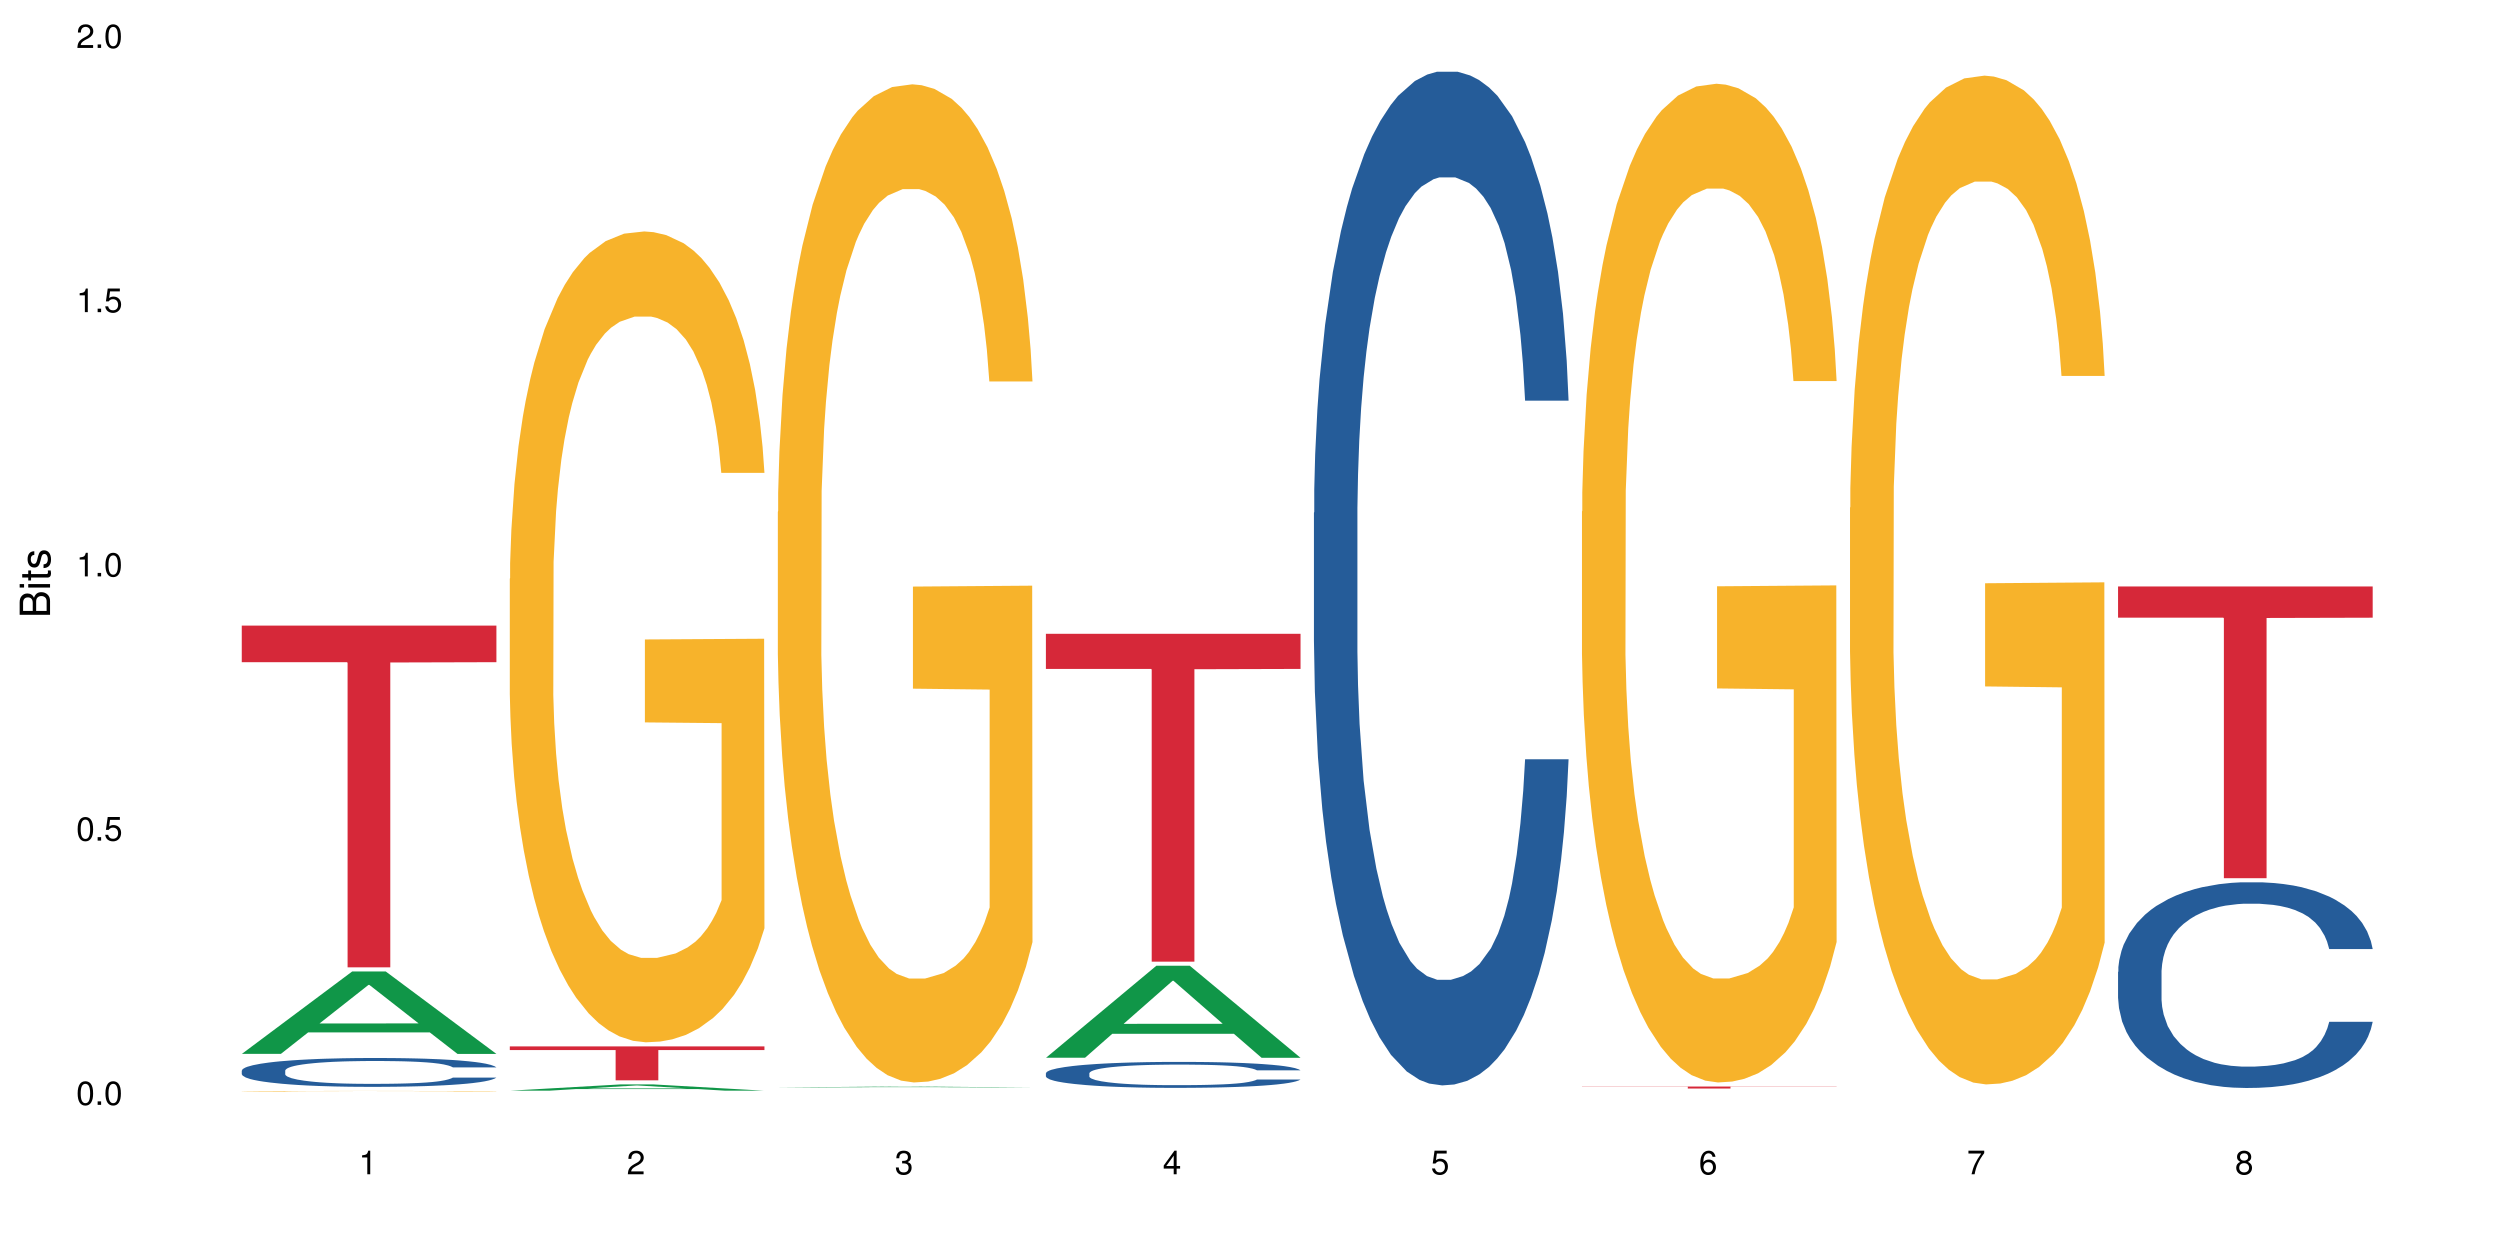 <?xml version="1.0" encoding="UTF-8"?>
<svg xmlns="http://www.w3.org/2000/svg" xmlns:xlink="http://www.w3.org/1999/xlink" width="720pt" height="360pt" viewBox="0 0 720 360" version="1.1">
<defs>
<g>
<symbol overflow="visible" id="glyph0-0">
<path style="stroke:none;" d=""/>
</symbol>
<symbol overflow="visible" id="glyph0-1">
<path style="stroke:none;" d="M 2.641 -6.797 C 2 -6.797 1.422 -6.531 1.078 -6.047 C 0.641 -5.453 0.406 -4.547 0.406 -3.297 C 0.406 -1 1.188 0.219 2.641 0.219 C 4.078 0.219 4.859 -1 4.859 -3.234 C 4.859 -4.562 4.656 -5.438 4.203 -6.047 C 3.844 -6.531 3.281 -6.797 2.641 -6.797 Z M 2.641 -6.047 C 3.547 -6.047 4 -5.125 4 -3.312 C 4 -1.375 3.562 -0.484 2.625 -0.484 C 1.734 -0.484 1.281 -1.422 1.281 -3.281 C 1.281 -5.141 1.734 -6.047 2.641 -6.047 Z M 2.641 -6.047 "/>
</symbol>
<symbol overflow="visible" id="glyph0-2">
<path style="stroke:none;" d="M 1.828 -1 L 0.828 -1 L 0.828 0 L 1.828 0 Z M 1.828 -1 "/>
</symbol>
<symbol overflow="visible" id="glyph0-3">
<path style="stroke:none;" d="M 4.562 -6.797 L 1.062 -6.797 L 0.547 -3.094 L 1.328 -3.094 C 1.719 -3.562 2.047 -3.734 2.578 -3.734 C 3.484 -3.734 4.062 -3.109 4.062 -2.094 C 4.062 -1.125 3.484 -0.531 2.578 -0.531 C 1.828 -0.531 1.375 -0.906 1.188 -1.672 L 0.328 -1.672 C 0.453 -1.109 0.547 -0.844 0.75 -0.594 C 1.125 -0.078 1.828 0.219 2.594 0.219 C 3.969 0.219 4.922 -0.781 4.922 -2.219 C 4.922 -3.562 4.031 -4.484 2.719 -4.484 C 2.25 -4.484 1.859 -4.359 1.469 -4.062 L 1.734 -5.969 L 4.562 -5.969 Z M 4.562 -6.797 "/>
</symbol>
<symbol overflow="visible" id="glyph0-4">
<path style="stroke:none;" d="M 2.484 -4.844 L 2.484 0 L 3.328 0 L 3.328 -6.797 L 2.766 -6.797 C 2.469 -5.75 2.281 -5.609 0.984 -5.453 L 0.984 -4.844 Z M 2.484 -4.844 "/>
</symbol>
<symbol overflow="visible" id="glyph0-5">
<path style="stroke:none;" d="M 4.859 -0.828 L 1.281 -0.828 C 1.359 -1.391 1.672 -1.75 2.5 -2.234 L 3.469 -2.75 C 4.406 -3.266 4.906 -3.969 4.906 -4.812 C 4.906 -5.375 4.672 -5.906 4.266 -6.266 C 3.859 -6.625 3.375 -6.797 2.719 -6.797 C 1.859 -6.797 1.219 -6.5 0.844 -5.922 C 0.609 -5.562 0.5 -5.125 0.484 -4.438 L 1.328 -4.438 C 1.359 -4.906 1.406 -5.188 1.531 -5.406 C 1.75 -5.812 2.188 -6.062 2.703 -6.062 C 3.469 -6.062 4.031 -5.516 4.031 -4.781 C 4.031 -4.25 3.719 -3.797 3.125 -3.438 L 2.234 -2.938 C 0.812 -2.141 0.406 -1.5 0.328 0 L 4.859 0 Z M 4.859 -0.828 "/>
</symbol>
<symbol overflow="visible" id="glyph0-6">
<path style="stroke:none;" d="M 2.125 -3.125 L 2.578 -3.125 C 3.516 -3.125 3.984 -2.703 3.984 -1.891 C 3.984 -1.031 3.469 -0.531 2.578 -0.531 C 1.656 -0.531 1.203 -0.984 1.156 -1.969 L 0.312 -1.969 C 0.344 -1.422 0.438 -1.078 0.609 -0.766 C 0.953 -0.109 1.625 0.219 2.547 0.219 C 3.953 0.219 4.859 -0.609 4.859 -1.906 C 4.859 -2.766 4.516 -3.25 3.703 -3.516 C 4.344 -3.766 4.656 -4.25 4.656 -4.938 C 4.656 -6.109 3.875 -6.797 2.578 -6.797 C 1.203 -6.797 0.484 -6.047 0.453 -4.609 L 1.297 -4.609 C 1.312 -5.016 1.344 -5.25 1.453 -5.453 C 1.641 -5.828 2.062 -6.062 2.594 -6.062 C 3.344 -6.062 3.797 -5.625 3.797 -4.906 C 3.797 -4.422 3.609 -4.141 3.25 -3.984 C 3.016 -3.891 2.719 -3.844 2.125 -3.844 Z M 2.125 -3.125 "/>
</symbol>
<symbol overflow="visible" id="glyph0-7">
<path style="stroke:none;" d="M 3.141 -1.625 L 3.141 0 L 3.984 0 L 3.984 -1.625 L 4.984 -1.625 L 4.984 -2.391 L 3.984 -2.391 L 3.984 -6.797 L 3.359 -6.797 L 0.266 -2.516 L 0.266 -1.625 Z M 3.141 -2.391 L 1 -2.391 L 3.141 -5.359 Z M 3.141 -2.391 "/>
</symbol>
<symbol overflow="visible" id="glyph0-8">
<path style="stroke:none;" d="M 4.781 -5.031 C 4.609 -6.141 3.891 -6.797 2.844 -6.797 C 2.094 -6.797 1.422 -6.438 1.031 -5.828 C 0.609 -5.172 0.406 -4.344 0.406 -3.094 C 0.406 -1.953 0.578 -1.234 0.984 -0.625 C 1.359 -0.078 1.953 0.219 2.703 0.219 C 3.984 0.219 4.922 -0.734 4.922 -2.078 C 4.922 -3.344 4.062 -4.234 2.844 -4.234 C 2.172 -4.234 1.641 -3.969 1.281 -3.469 C 1.281 -5.125 1.828 -6.047 2.797 -6.047 C 3.391 -6.047 3.797 -5.672 3.938 -5.031 Z M 2.734 -3.484 C 3.547 -3.484 4.062 -2.922 4.062 -2 C 4.062 -1.156 3.484 -0.531 2.703 -0.531 C 1.922 -0.531 1.328 -1.188 1.328 -2.047 C 1.328 -2.891 1.906 -3.484 2.734 -3.484 Z M 2.734 -3.484 "/>
</symbol>
<symbol overflow="visible" id="glyph0-9">
<path style="stroke:none;" d="M 4.984 -6.797 L 0.438 -6.797 L 0.438 -5.969 L 4.109 -5.969 C 2.5 -3.656 1.828 -2.234 1.328 0 L 2.219 0 C 2.594 -2.172 3.453 -4.047 4.984 -6.094 Z M 4.984 -6.797 "/>
</symbol>
<symbol overflow="visible" id="glyph0-10">
<path style="stroke:none;" d="M 3.75 -3.578 C 4.453 -4 4.688 -4.344 4.688 -4.984 C 4.688 -6.047 3.844 -6.797 2.641 -6.797 C 1.438 -6.797 0.594 -6.047 0.594 -4.984 C 0.594 -4.359 0.828 -4.016 1.516 -3.578 C 0.734 -3.203 0.359 -2.641 0.359 -1.891 C 0.359 -0.641 1.297 0.219 2.641 0.219 C 3.984 0.219 4.922 -0.641 4.922 -1.875 C 4.922 -2.641 4.531 -3.203 3.75 -3.578 Z M 2.641 -6.047 C 3.359 -6.047 3.812 -5.625 3.812 -4.969 C 3.812 -4.344 3.344 -3.922 2.641 -3.922 C 1.922 -3.922 1.453 -4.344 1.453 -4.984 C 1.453 -5.625 1.922 -6.047 2.641 -6.047 Z M 2.641 -3.203 C 3.484 -3.203 4.062 -2.672 4.062 -1.875 C 4.062 -1.062 3.484 -0.531 2.625 -0.531 C 1.797 -0.531 1.219 -1.078 1.219 -1.875 C 1.219 -2.672 1.797 -3.203 2.641 -3.203 Z M 2.641 -3.203 "/>
</symbol>
<symbol overflow="visible" id="glyph1-0">
<path style="stroke:none;" d=""/>
</symbol>
<symbol overflow="visible" id="glyph1-1">
<path style="stroke:none;" d="M 0 -0.953 L 0 -4.891 C 0 -5.719 -0.234 -6.344 -0.734 -6.797 C -1.188 -7.234 -1.812 -7.469 -2.5 -7.469 C -3.547 -7.469 -4.188 -7 -4.625 -5.875 C -4.984 -6.672 -5.641 -7.094 -6.531 -7.094 C -7.156 -7.094 -7.734 -6.859 -8.141 -6.391 C -8.562 -5.938 -8.75 -5.344 -8.75 -4.5 L -8.75 -0.953 Z M -4.984 -2.062 L -7.766 -2.062 L -7.766 -4.219 C -7.766 -4.844 -7.688 -5.203 -7.453 -5.5 C -7.219 -5.812 -6.859 -5.969 -6.375 -5.969 C -5.906 -5.969 -5.531 -5.812 -5.297 -5.5 C -5.062 -5.203 -4.984 -4.844 -4.984 -4.219 Z M -0.984 -2.062 L -4 -2.062 L -4 -4.781 C -4 -5.328 -3.859 -5.688 -3.578 -5.953 C -3.297 -6.219 -2.922 -6.359 -2.484 -6.359 C -2.062 -6.359 -1.688 -6.219 -1.406 -5.953 C -1.109 -5.688 -0.984 -5.328 -0.984 -4.781 Z M -0.984 -2.062 "/>
</symbol>
<symbol overflow="visible" id="glyph1-2">
<path style="stroke:none;" d="M -6.281 -1.797 L -6.281 -0.797 L 0 -0.797 L 0 -1.797 Z M -8.75 -1.797 L -8.75 -0.797 L -7.484 -0.797 L -7.484 -1.797 Z M -8.75 -1.797 "/>
</symbol>
<symbol overflow="visible" id="glyph1-3">
<path style="stroke:none;" d="M -6.281 -3.047 L -6.281 -2.016 L -8.016 -2.016 L -8.016 -1.016 L -6.281 -1.016 L -6.281 -0.172 L -5.469 -0.172 L -5.469 -1.016 L -0.719 -1.016 C -0.078 -1.016 0.281 -1.453 0.281 -2.234 C 0.281 -2.469 0.25 -2.719 0.188 -3.047 L -0.641 -3.047 C -0.609 -2.922 -0.594 -2.766 -0.594 -2.562 C -0.594 -2.141 -0.719 -2.016 -1.156 -2.016 L -5.469 -2.016 L -5.469 -3.047 Z M -6.281 -3.047 "/>
</symbol>
<symbol overflow="visible" id="glyph1-4">
<path style="stroke:none;" d="M -4.531 -5.25 C -5.766 -5.25 -6.469 -4.422 -6.469 -2.969 C -6.469 -1.516 -5.719 -0.562 -4.547 -0.562 C -3.562 -0.562 -3.094 -1.062 -2.734 -2.562 L -2.516 -3.484 C -2.344 -4.188 -2.094 -4.469 -1.625 -4.469 C -1.047 -4.469 -0.641 -3.875 -0.641 -3 C -0.641 -2.453 -0.797 -2 -1.062 -1.75 C -1.25 -1.594 -1.422 -1.531 -1.875 -1.469 L -1.875 -0.406 C -0.422 -0.453 0.281 -1.266 0.281 -2.922 C 0.281 -4.5 -0.5 -5.516 -1.719 -5.516 C -2.656 -5.516 -3.172 -4.984 -3.469 -3.734 L -3.703 -2.766 C -3.891 -1.953 -4.156 -1.609 -4.594 -1.609 C -5.172 -1.609 -5.547 -2.125 -5.547 -2.938 C -5.547 -3.75 -5.203 -4.172 -4.531 -4.203 Z M -4.531 -5.25 "/>
</symbol>
</g>
</defs>
<g id="surface107196">
<rect x="0" y="0" width="720" height="360" style="fill:rgb(100%,100%,100%);fill-opacity:1;stroke:none;"/>
<path style=" stroke:none;fill-rule:nonzero;fill:rgb(6.275%,58.824%,28.235%);fill-opacity:1;" d="M 69.629 303.508 L 69.707 303.484 L 101.441 279.773 L 111.078 279.773 L 142.965 303.531 L 131.762 303.531 L 123.77 297.328 L 88.746 297.328 L 80.91 303.508 L 69.629 303.508 L 92.117 294.762 L 120.559 294.742 L 106.375 283.656 L 106.219 283.633 L 106.062 283.699 L 92.039 294.742 L 92.117 294.762 Z M 69.629 303.508 "/>
<path style=" stroke:none;fill-rule:nonzero;fill:rgb(14.51%,36.078%,60%);fill-opacity:1;" d="M 69.629 308.324 L 69.719 308.316 L 69.719 308.133 L 69.988 307.844 L 70.613 307.48 L 71.238 307.23 L 72.848 306.781 L 75.086 306.348 L 77.41 306.016 L 79.109 305.816 L 80.629 305.664 L 84.117 305.387 L 86.355 305.242 L 88.77 305.113 L 91.719 304.98 L 93.867 304.906 L 98.695 304.785 L 102.273 304.73 L 105.047 304.711 L 111.039 304.711 L 114.613 304.738 L 117.207 304.777 L 120.07 304.84 L 122.484 304.906 L 126.688 305.074 L 130.445 305.285 L 132.145 305.406 L 134.828 305.645 L 136.883 305.871 L 138.316 306.066 L 139.926 306.348 L 141.355 306.691 L 142.43 307.078 L 142.965 307.406 L 130.445 307.406 L 129.82 307.102 L 129.102 306.867 L 127.762 306.555 L 126.422 306.332 L 124.543 306.113 L 122.844 305.969 L 120.516 305.824 L 118.461 305.734 L 116.312 305.664 L 114.258 305.621 L 110.32 305.574 L 105.762 305.574 L 104.062 305.59 L 100.574 305.652 L 98.695 305.703 L 96.012 305.809 L 94.133 305.91 L 91.898 306.059 L 90.379 306.191 L 88.5 306.387 L 87.16 306.562 L 85.637 306.812 L 84.742 307.004 L 83.938 307.215 L 83.223 307.465 L 82.688 307.73 L 82.328 308.012 L 82.148 308.285 L 82.148 309.461 L 82.328 309.734 L 82.777 310.055 L 83.938 310.516 L 85.637 310.918 L 87.605 311.238 L 89.484 311.465 L 90.559 311.574 L 91.988 311.695 L 94.223 311.848 L 97.445 312 L 99.32 312.059 L 102.184 312.121 L 105.137 312.148 L 109.07 312.148 L 112.559 312.121 L 114.883 312.082 L 117.297 312.02 L 120.605 311.891 L 122.664 311.77 L 124.453 311.625 L 125.793 311.48 L 126.688 311.359 L 128.031 311.125 L 129.102 310.867 L 129.906 310.602 L 130.445 310.344 L 142.965 310.344 L 142.43 310.648 L 141.625 310.941 L 140.82 311.164 L 139.566 311.43 L 138.137 311.664 L 136.078 311.93 L 134.379 312.105 L 132.145 312.293 L 130.086 312.438 L 127.852 312.566 L 124.543 312.719 L 122.395 312.797 L 120.07 312.863 L 117.297 312.926 L 113.809 312.977 L 110.055 313.008 L 106.566 313.016 L 102.809 313 L 100.035 312.969 L 96.371 312.902 L 91.809 312.766 L 88.5 312.621 L 85.906 312.477 L 83.672 312.324 L 81.168 312.121 L 77.945 311.785 L 75.98 311.527 L 74.637 311.316 L 73.117 311.02 L 72.043 310.754 L 70.793 310.328 L 69.898 309.789 L 69.629 309.371 Z M 69.629 308.324 "/>
<path style=" stroke:none;fill-rule:nonzero;fill:rgb(96.863%,70.196%,16.863%);fill-opacity:1;" d="M 69.629 314.27 L 69.719 314.27 L 69.719 314.266 L 70.078 314.258 L 70.973 314.25 L 72.133 314.242 L 73.387 314.234 L 74.191 314.23 L 75.531 314.227 L 76.695 314.223 L 79.645 314.215 L 83.402 314.211 L 85.461 314.207 L 87.785 314.203 L 91.094 314.199 L 92.613 314.199 L 97.266 314.195 L 114.703 314.195 L 119.711 314.199 L 124.809 314.199 L 127.137 314.203 L 129.996 314.207 L 132.68 314.211 L 134.828 314.215 L 136.973 314.219 L 138.762 314.223 L 140.281 314.23 L 141.625 314.234 L 142.43 314.242 L 142.965 314.246 L 130.535 314.246 L 129.82 314.242 L 129.016 314.238 L 127.672 314.23 L 126.332 314.227 L 124.988 314.227 L 122.484 314.223 L 120.34 314.219 L 117.656 314.215 L 98.785 314.215 L 96.996 314.219 L 94.492 314.219 L 92.973 314.223 L 92.078 314.223 L 89.395 314.227 L 87.605 314.23 L 86.621 314.234 L 85.371 314.238 L 84.477 314.246 L 83.492 314.25 L 82.953 314.254 L 82.238 314.266 L 82.148 314.297 L 82.418 314.301 L 82.953 314.309 L 83.672 314.312 L 84.742 314.32 L 85.816 314.324 L 87.695 314.332 L 89.305 314.336 L 90.559 314.336 L 92.973 314.344 L 93.957 314.344 L 96.281 314.348 L 98.695 314.348 L 101.648 314.352 L 120.785 314.352 L 123.109 314.348 L 126.508 314.348 L 127.852 314.344 L 129.102 314.344 L 130.625 314.34 L 130.625 314.301 L 108.535 314.301 L 108.535 314.285 L 142.875 314.285 L 142.965 314.348 L 141.086 314.352 L 138.762 314.355 L 136.527 314.359 L 134.199 314.359 L 130.891 314.363 L 128.207 314.367 L 120.34 314.367 L 116.402 314.371 L 101.199 314.371 L 98.07 314.367 L 95.207 314.367 L 92.344 314.363 L 88.77 314.359 L 86.441 314.359 L 81.613 314.352 L 79.469 314.348 L 78.035 314.344 L 76.605 314.34 L 75.086 314.336 L 73.652 314.328 L 72.582 314.324 L 71.598 314.32 L 70.883 314.312 L 70.164 314.305 L 69.809 314.301 L 69.629 314.297 Z M 69.629 314.27 "/>
<path style=" stroke:none;fill-rule:nonzero;fill:rgb(83.922%,15.686%,22.353%);fill-opacity:1;" d="M 69.629 180.172 L 142.965 180.172 L 142.965 190.707 L 112.402 190.797 L 112.402 278.594 L 100.105 278.594 L 100.105 190.891 L 99.926 190.707 L 69.629 190.707 Z M 69.629 180.172 "/>
<path style=" stroke:none;fill-rule:nonzero;fill:rgb(6.275%,58.824%,28.235%);fill-opacity:1;" d="M 146.824 314.121 L 146.902 314.117 L 178.637 312.316 L 188.273 312.316 L 220.16 314.121 L 208.957 314.121 L 200.965 313.648 L 165.941 313.648 L 158.109 314.121 L 146.824 314.121 L 169.312 313.453 L 197.754 313.453 L 183.57 312.609 L 183.414 312.609 L 183.258 312.613 L 169.234 313.453 L 169.312 313.453 Z M 146.824 314.121 "/>
<path style=" stroke:none;fill-rule:nonzero;fill:rgb(96.863%,70.196%,16.863%);fill-opacity:1;" d="M 146.824 166.676 L 146.914 166.465 L 146.914 162.199 L 147.273 152.602 L 148.168 139.379 L 149.328 128.504 L 150.582 119.973 L 151.387 115.492 L 152.727 109.094 L 153.891 104.402 L 156.844 94.805 L 160.598 85.848 L 162.656 82.008 L 164.98 78.383 L 168.289 74.332 L 169.809 72.84 L 174.461 69.426 L 179.738 67.293 L 185.551 66.656 L 188.234 66.867 L 191.898 67.719 L 196.91 70.066 L 199.77 72.199 L 202.008 74.332 L 204.332 77.105 L 207.195 81.371 L 209.875 86.488 L 212.023 91.605 L 214.168 98.004 L 215.957 104.828 L 217.477 112.293 L 218.82 121.25 L 219.625 128.715 L 220.16 136.18 L 207.73 136.18 L 207.016 128.715 L 206.211 122.957 L 204.867 115.918 L 203.527 110.801 L 202.184 106.75 L 199.68 101.203 L 197.535 97.793 L 194.852 94.805 L 192.258 92.887 L 189.305 91.605 L 187.52 91.18 L 182.777 91.18 L 178.484 92.672 L 175.98 94.379 L 174.191 96.086 L 171.688 99.285 L 170.168 101.844 L 169.273 103.551 L 166.59 110.16 L 164.801 116.133 L 163.816 120.184 L 162.566 126.582 L 161.672 132.34 L 160.688 140.871 L 160.152 147.27 L 159.434 161.773 L 159.348 200.16 L 159.613 208.266 L 160.152 217.008 L 160.867 224.688 L 161.941 232.789 L 163.012 238.977 L 164.891 247.293 L 166.5 252.84 L 167.754 256.465 L 170.168 262.223 L 171.152 264.141 L 173.477 267.98 L 175.891 270.965 L 178.844 273.523 L 181.078 274.805 L 184.656 275.871 L 189.219 275.871 L 194.582 274.59 L 197.98 272.887 L 200.309 271.18 L 201.828 269.688 L 203.707 267.34 L 205.047 265.207 L 206.301 262.863 L 207.82 259.234 L 207.82 208.266 L 185.73 208.051 L 185.73 184.164 L 220.07 183.953 L 220.16 267.34 L 218.285 273.098 L 215.957 278.645 L 213.723 282.91 L 211.398 286.535 L 208.086 290.586 L 205.406 293.145 L 201.289 296.133 L 197.535 298.051 L 193.598 299.332 L 190.113 299.969 L 185.996 300.184 L 182.332 299.758 L 178.395 298.477 L 175.266 296.77 L 172.402 294.637 L 169.543 291.867 L 165.965 287.387 L 163.641 283.762 L 161.223 279.285 L 158.809 273.953 L 156.664 268.191 L 155.23 263.715 L 153.801 258.598 L 152.281 252.199 L 150.852 244.945 L 149.777 238.336 L 148.793 230.871 L 148.078 223.832 L 147.363 214.234 L 147.004 206.559 L 146.824 199.949 Z M 146.824 166.676 "/>
<path style=" stroke:none;fill-rule:nonzero;fill:rgb(83.922%,15.686%,22.353%);fill-opacity:1;" d="M 146.824 301.363 L 220.16 301.363 L 220.16 302.41 L 189.598 302.418 L 189.598 311.137 L 177.301 311.137 L 177.301 302.426 L 177.121 302.41 L 146.824 302.41 Z M 146.824 301.363 "/>
<path style=" stroke:none;fill-rule:nonzero;fill:rgb(6.275%,58.824%,28.235%);fill-opacity:1;" d="M 224.02 313.207 L 224.098 313.203 L 255.832 312.93 L 265.469 312.93 L 297.355 313.207 L 286.152 313.207 L 278.16 313.133 L 243.141 313.133 L 235.305 313.207 L 224.02 313.207 L 246.508 313.102 L 274.949 313.102 L 260.77 312.973 L 260.453 312.973 L 246.43 313.102 L 246.508 313.102 Z M 224.02 313.207 "/>
<path style=" stroke:none;fill-rule:nonzero;fill:rgb(96.863%,70.196%,16.863%);fill-opacity:1;" d="M 224.02 147.406 L 224.109 147.145 L 224.109 141.895 L 224.469 130.078 L 225.363 113.805 L 226.523 100.414 L 227.777 89.914 L 228.582 84.398 L 229.926 76.523 L 231.086 70.75 L 234.039 58.934 L 237.793 47.91 L 239.852 43.184 L 242.176 38.719 L 245.484 33.73 L 247.004 31.895 L 251.656 27.695 L 256.934 25.07 L 262.746 24.281 L 265.43 24.543 L 269.098 25.594 L 274.105 28.48 L 276.965 31.105 L 279.203 33.73 L 281.527 37.145 L 284.391 42.395 L 287.074 48.695 L 289.219 54.996 L 291.367 62.871 L 293.152 71.273 L 294.676 80.461 L 296.016 91.488 L 296.82 100.676 L 297.355 109.867 L 284.926 109.867 L 284.211 100.676 L 283.406 93.59 L 282.062 84.926 L 280.723 78.625 L 279.383 73.637 L 276.875 66.812 L 274.73 62.609 L 272.047 58.934 L 269.453 56.574 L 266.504 54.996 L 264.715 54.473 L 259.973 54.473 L 255.68 56.309 L 253.176 58.41 L 251.387 60.512 L 248.883 64.449 L 247.363 67.598 L 246.469 69.699 L 243.785 77.836 L 241.996 85.188 L 241.016 90.176 L 239.762 98.051 L 238.867 105.141 L 237.883 115.641 L 237.348 123.516 L 236.633 141.367 L 236.543 188.625 L 236.809 198.602 L 237.348 209.363 L 238.062 218.812 L 239.137 228.789 L 240.207 236.402 L 242.086 246.641 L 243.695 253.469 L 244.949 257.93 L 247.363 265.02 L 248.348 267.383 L 250.672 272.109 L 253.086 275.781 L 256.039 278.934 L 258.273 280.508 L 261.852 281.82 L 266.414 281.82 L 271.777 280.246 L 275.176 278.145 L 277.504 276.047 L 279.023 274.207 L 280.902 271.32 L 282.242 268.695 L 283.496 265.809 L 285.016 261.344 L 285.016 198.602 L 262.926 198.336 L 262.926 168.934 L 297.27 168.672 L 297.355 271.32 L 295.48 278.41 L 293.152 285.234 L 290.918 290.484 L 288.594 294.949 L 285.285 299.934 L 282.602 303.086 L 278.488 306.762 L 274.73 309.125 L 270.797 310.699 L 267.309 311.488 L 263.195 311.75 L 259.527 311.223 L 255.59 309.648 L 252.461 307.547 L 249.598 304.922 L 246.738 301.512 L 243.16 295.996 L 240.836 291.535 L 238.422 286.023 L 236.004 279.457 L 233.859 272.371 L 232.43 266.855 L 230.996 260.555 L 229.477 252.68 L 228.047 243.754 L 226.973 235.617 L 225.988 226.43 L 225.273 217.766 L 224.559 205.949 L 224.199 196.5 L 224.02 188.359 Z M 224.02 147.406 "/>
<path style=" stroke:none;fill-rule:nonzero;fill:rgb(6.275%,58.824%,28.235%);fill-opacity:1;" d="M 301.219 304.625 L 301.297 304.602 L 333.027 278.137 L 342.664 278.137 L 374.555 304.652 L 363.348 304.652 L 355.355 297.73 L 320.336 297.73 L 312.5 304.625 L 301.219 304.625 L 323.703 294.867 L 352.145 294.844 L 337.965 282.469 L 337.809 282.445 L 337.648 282.52 L 323.625 294.844 L 323.703 294.867 Z M 301.219 304.625 "/>
<path style=" stroke:none;fill-rule:nonzero;fill:rgb(14.51%,36.078%,60%);fill-opacity:1;" d="M 301.219 309.082 L 301.305 309.078 L 301.305 308.914 L 301.574 308.652 L 302.199 308.324 L 302.828 308.098 L 304.438 307.695 L 306.672 307.309 L 308.996 307.008 L 310.695 306.828 L 312.219 306.691 L 315.707 306.438 L 317.941 306.309 L 320.355 306.191 L 323.309 306.078 L 325.453 306.008 L 330.285 305.898 L 333.859 305.852 L 336.633 305.832 L 342.625 305.832 L 346.203 305.859 L 348.797 305.891 L 351.656 305.945 L 354.074 306.008 L 358.277 306.16 L 362.031 306.352 L 363.73 306.461 L 366.414 306.672 L 368.473 306.875 L 369.902 307.055 L 371.512 307.309 L 372.945 307.613 L 374.016 307.961 L 374.555 308.258 L 362.031 308.258 L 361.406 307.984 L 360.691 307.77 L 359.348 307.492 L 358.008 307.293 L 356.129 307.094 L 354.43 306.965 L 352.105 306.836 L 350.047 306.754 L 347.902 306.691 L 345.844 306.652 L 341.91 306.609 L 337.348 306.609 L 335.648 306.625 L 332.16 306.68 L 330.285 306.727 L 327.602 306.82 L 325.723 306.91 L 323.484 307.047 L 321.965 307.164 L 320.086 307.34 L 318.746 307.496 L 317.227 307.723 L 316.332 307.895 L 315.527 308.086 L 314.812 308.312 L 314.273 308.551 L 313.918 308.805 L 313.738 309.051 L 313.738 310.109 L 313.918 310.355 L 314.363 310.641 L 315.527 311.059 L 317.227 311.418 L 319.195 311.707 L 321.07 311.91 L 322.145 312.008 L 323.574 312.117 L 325.812 312.254 L 329.031 312.391 L 330.91 312.445 L 333.77 312.5 L 336.723 312.527 L 340.656 312.527 L 344.145 312.5 L 346.473 312.465 L 348.887 312.41 L 352.195 312.293 L 354.25 312.184 L 356.039 312.055 L 357.383 311.926 L 358.277 311.816 L 359.617 311.605 L 360.691 311.371 L 361.496 311.133 L 362.031 310.902 L 374.555 310.902 L 374.016 311.176 L 373.211 311.441 L 372.406 311.637 L 371.156 311.879 L 369.723 312.09 L 367.668 312.328 L 365.969 312.484 L 363.73 312.656 L 361.676 312.785 L 359.438 312.902 L 356.129 313.039 L 353.984 313.105 L 351.656 313.168 L 348.887 313.223 L 345.398 313.27 L 341.641 313.297 L 338.152 313.305 L 334.398 313.293 L 331.625 313.266 L 327.957 313.203 L 323.398 313.078 L 320.086 312.949 L 317.496 312.82 L 315.258 312.684 L 312.754 312.5 L 309.535 312.199 L 307.566 311.965 L 306.227 311.773 L 304.707 311.508 L 303.633 311.27 L 302.379 310.887 L 301.484 310.402 L 301.219 310.027 Z M 301.219 309.082 "/>
<path style=" stroke:none;fill-rule:nonzero;fill:rgb(83.922%,15.686%,22.353%);fill-opacity:1;" d="M 301.219 182.543 L 374.555 182.543 L 374.555 192.648 L 343.988 192.738 L 343.988 276.957 L 331.691 276.957 L 331.691 192.824 L 331.516 192.648 L 301.219 192.648 Z M 301.219 182.543 "/>
<path style=" stroke:none;fill-rule:nonzero;fill:rgb(14.51%,36.078%,60%);fill-opacity:1;" d="M 378.414 147.684 L 378.504 147.418 L 378.504 141.012 L 378.77 130.871 L 379.398 118.062 L 380.023 109.258 L 381.633 93.516 L 383.867 78.305 L 386.195 66.562 L 387.895 59.625 L 389.414 54.285 L 392.902 44.414 L 395.137 39.344 L 397.551 34.805 L 400.504 30.27 L 402.648 27.602 L 407.48 23.332 L 411.055 21.465 L 413.828 20.664 L 419.82 20.664 L 423.398 21.73 L 425.992 23.066 L 428.855 25.199 L 431.27 27.602 L 435.473 33.473 L 439.227 40.945 L 440.926 45.215 L 443.609 53.484 L 445.668 61.492 L 447.098 68.43 L 448.707 78.305 L 450.141 90.312 L 451.211 103.922 L 451.75 115.395 L 439.227 115.395 L 438.602 104.723 L 437.887 96.449 L 436.547 85.508 L 435.203 77.77 L 433.324 70.031 L 431.625 64.961 L 429.301 59.891 L 427.246 56.688 L 425.098 54.285 L 423.039 52.684 L 419.105 51.086 L 414.543 51.086 L 412.844 51.617 L 409.355 53.754 L 407.48 55.621 L 404.797 59.355 L 402.918 62.824 L 400.684 68.164 L 399.16 72.699 L 397.285 79.637 L 395.941 85.773 L 394.422 94.582 L 393.527 101.254 L 392.723 108.723 L 392.008 117.531 L 391.469 126.871 L 391.113 136.742 L 390.934 146.352 L 390.934 187.711 L 391.113 197.32 L 391.559 208.527 L 392.723 224.805 L 394.422 238.949 L 396.391 250.156 L 398.266 258.16 L 399.34 261.898 L 400.773 266.168 L 403.008 271.504 L 406.227 276.84 L 408.105 278.977 L 410.969 281.109 L 413.918 282.18 L 417.855 282.18 L 421.34 281.109 L 423.668 279.777 L 426.082 277.641 L 429.391 273.105 L 431.449 268.836 L 433.234 263.766 L 434.578 258.695 L 435.473 254.426 L 436.812 246.152 L 437.887 237.082 L 438.691 227.742 L 439.227 218.668 L 451.75 218.668 L 451.211 229.34 L 450.406 239.75 L 449.602 247.488 L 448.352 256.828 L 446.918 265.102 L 444.863 274.441 L 443.164 280.578 L 440.926 287.25 L 438.871 292.32 L 436.637 296.855 L 433.324 302.191 L 431.18 304.859 L 428.855 307.262 L 426.082 309.398 L 422.594 311.266 L 418.836 312.332 L 415.348 312.598 L 411.594 312.066 L 408.82 311 L 405.152 308.598 L 400.594 303.793 L 397.285 298.723 L 394.691 293.652 L 392.453 288.316 L 389.949 281.109 L 386.73 269.371 L 384.762 260.297 L 383.422 252.824 L 381.902 242.418 L 380.828 233.078 L 379.574 218.133 L 378.68 199.188 L 378.414 184.512 Z M 378.414 147.684 "/>
<path style=" stroke:none;fill-rule:nonzero;fill:rgb(96.863%,70.196%,16.863%);fill-opacity:1;" d="M 455.609 147.312 L 455.699 147.051 L 455.699 141.797 L 456.055 129.977 L 456.949 113.691 L 458.113 100.293 L 459.367 89.785 L 460.172 84.27 L 461.512 76.391 L 462.676 70.609 L 465.625 58.789 L 469.383 47.758 L 471.438 43.031 L 473.766 38.566 L 477.074 33.574 L 478.594 31.734 L 483.246 27.531 L 488.52 24.906 L 494.336 24.117 L 497.016 24.379 L 500.684 25.43 L 505.691 28.32 L 508.555 30.949 L 510.789 33.574 L 513.117 36.988 L 515.977 42.242 L 518.66 48.547 L 520.805 54.852 L 522.953 62.73 L 524.742 71.137 L 526.262 80.332 L 527.605 91.363 L 528.41 100.555 L 528.945 109.75 L 516.516 109.75 L 515.797 100.555 L 514.992 93.465 L 513.652 84.797 L 512.309 78.492 L 510.969 73.5 L 508.465 66.672 L 506.316 62.469 L 503.637 58.789 L 501.043 56.426 L 498.09 54.852 L 496.301 54.324 L 491.562 54.324 L 487.27 56.164 L 484.766 58.266 L 482.977 60.367 L 480.473 64.309 L 478.953 67.461 L 478.059 69.559 L 475.375 77.703 L 473.586 85.059 L 472.602 90.051 L 471.348 97.93 L 470.457 105.02 L 469.473 115.527 L 468.934 123.41 L 468.219 141.27 L 468.129 188.551 L 468.398 198.531 L 468.934 209.301 L 469.648 218.758 L 470.723 228.742 L 471.797 236.359 L 473.676 246.602 L 475.285 253.434 L 476.535 257.898 L 478.953 264.988 L 479.934 267.352 L 482.262 272.082 L 484.676 275.758 L 487.625 278.91 L 489.863 280.488 L 493.441 281.801 L 498 281.801 L 503.367 280.223 L 506.766 278.121 L 509.09 276.023 L 510.609 274.184 L 512.488 271.293 L 513.832 268.668 L 515.082 265.777 L 516.602 261.312 L 516.602 198.531 L 494.512 198.27 L 494.512 168.852 L 528.855 168.59 L 528.945 271.293 L 527.066 278.387 L 524.742 285.215 L 522.508 290.469 L 520.18 294.934 L 516.871 299.926 L 514.188 303.078 L 510.074 306.754 L 506.316 309.117 L 502.383 310.695 L 498.895 311.484 L 494.781 311.746 L 491.113 311.219 L 487.18 309.645 L 484.051 307.543 L 481.188 304.914 L 478.324 301.5 L 474.746 295.984 L 472.422 291.52 L 470.008 286.004 L 467.594 279.438 L 465.445 272.344 L 464.016 266.828 L 462.586 260.523 L 461.066 252.645 L 459.633 243.711 L 458.559 235.57 L 457.578 226.375 L 456.859 217.707 L 456.145 205.887 L 455.789 196.434 L 455.609 188.289 Z M 455.609 147.312 "/>
<path style=" stroke:none;fill-rule:nonzero;fill:rgb(83.922%,15.686%,22.353%);fill-opacity:1;" d="M 455.609 312.926 L 528.945 312.926 L 528.945 312.984 L 498.383 312.984 L 498.383 313.496 L 486.086 313.496 L 486.086 312.988 L 485.906 312.984 L 455.609 312.984 Z M 455.609 312.926 "/>
<path style=" stroke:none;fill-rule:nonzero;fill:rgb(96.863%,70.196%,16.863%);fill-opacity:1;" d="M 532.805 146.219 L 532.895 145.953 L 532.895 140.648 L 533.254 128.707 L 534.145 112.258 L 535.309 98.727 L 536.562 88.113 L 537.367 82.539 L 538.707 74.582 L 539.871 68.742 L 542.82 56.805 L 546.578 45.66 L 548.637 40.883 L 550.961 36.375 L 554.27 31.332 L 555.789 29.477 L 560.441 25.23 L 565.715 22.578 L 571.531 21.781 L 574.215 22.047 L 577.879 23.109 L 582.887 26.027 L 585.75 28.68 L 587.984 31.332 L 590.312 34.781 L 593.172 40.09 L 595.855 46.457 L 598.004 52.824 L 600.148 60.785 L 601.938 69.273 L 603.457 78.562 L 604.801 89.703 L 605.605 98.992 L 606.141 108.277 L 593.711 108.277 L 592.996 98.992 L 592.188 91.828 L 590.848 83.07 L 589.508 76.703 L 588.164 71.664 L 585.66 64.766 L 583.516 60.52 L 580.832 56.805 L 578.238 54.418 L 575.285 52.824 L 573.496 52.293 L 568.758 52.293 L 564.465 54.152 L 561.961 56.273 L 560.172 58.395 L 557.668 62.375 L 556.148 65.559 L 555.254 67.684 L 552.57 75.906 L 550.781 83.336 L 549.797 88.379 L 548.547 96.336 L 547.652 103.5 L 546.668 114.113 L 546.129 122.074 L 545.414 140.117 L 545.324 187.875 L 545.594 197.957 L 546.129 208.836 L 546.848 218.387 L 547.918 228.473 L 548.992 236.164 L 550.871 246.512 L 552.48 253.41 L 553.734 257.922 L 556.148 265.086 L 557.133 267.473 L 559.457 272.25 L 561.871 275.965 L 564.824 279.148 L 567.059 280.742 L 570.637 282.066 L 575.195 282.066 L 580.562 280.477 L 583.961 278.352 L 586.285 276.23 L 587.809 274.371 L 589.684 271.453 L 591.027 268.801 L 592.277 265.883 L 593.801 261.371 L 593.801 197.957 L 571.707 197.691 L 571.707 167.977 L 606.051 167.711 L 606.141 271.453 L 604.262 278.617 L 601.938 285.516 L 599.703 290.824 L 597.375 295.332 L 594.066 300.375 L 591.383 303.559 L 587.27 307.273 L 583.516 309.66 L 579.578 311.254 L 576.09 312.051 L 571.977 312.312 L 568.309 311.785 L 564.375 310.191 L 561.246 308.07 L 558.383 305.414 L 555.52 301.965 L 551.945 296.395 L 549.617 291.883 L 547.203 286.312 L 544.789 279.68 L 542.645 272.516 L 541.211 266.941 L 539.781 260.574 L 538.262 252.617 L 536.828 243.594 L 535.758 235.371 L 534.773 226.082 L 534.059 217.328 L 533.34 205.387 L 532.984 195.836 L 532.805 187.609 Z M 532.805 146.219 "/>
<path style=" stroke:none;fill-rule:nonzero;fill:rgb(14.51%,36.078%,60%);fill-opacity:1;" d="M 610 279.879 L 610.09 279.824 L 610.09 278.527 L 610.359 276.469 L 610.984 273.871 L 611.609 272.082 L 613.219 268.887 L 615.457 265.801 L 617.781 263.418 L 619.48 262.012 L 621 260.926 L 624.488 258.926 L 626.727 257.895 L 629.141 256.973 L 632.09 256.055 L 634.238 255.512 L 639.066 254.645 L 642.645 254.266 L 645.418 254.105 L 651.41 254.105 L 654.988 254.32 L 657.578 254.594 L 660.441 255.023 L 662.855 255.512 L 667.059 256.703 L 670.816 258.219 L 672.516 259.086 L 675.199 260.766 L 677.254 262.391 L 678.688 263.797 L 680.297 265.801 L 681.727 268.238 L 682.801 271 L 683.336 273.328 L 670.816 273.328 L 670.191 271.16 L 669.477 269.484 L 668.133 267.262 L 666.793 265.691 L 664.914 264.121 L 663.215 263.094 L 660.891 262.066 L 658.832 261.414 L 656.688 260.926 L 654.629 260.602 L 650.695 260.277 L 646.133 260.277 L 644.434 260.387 L 640.945 260.82 L 639.066 261.199 L 636.383 261.957 L 634.508 262.66 L 632.27 263.742 L 630.75 264.664 L 628.871 266.07 L 627.531 267.316 L 626.008 269.105 L 625.117 270.457 L 624.309 271.973 L 623.594 273.762 L 623.059 275.656 L 622.699 277.66 L 622.523 279.609 L 622.523 288.004 L 622.699 289.953 L 623.148 292.227 L 624.309 295.527 L 626.008 298.398 L 627.977 300.672 L 629.855 302.297 L 630.93 303.055 L 632.359 303.922 L 634.594 305.004 L 637.816 306.09 L 639.691 306.52 L 642.555 306.953 L 645.508 307.172 L 649.441 307.172 L 652.93 306.953 L 655.254 306.684 L 657.668 306.25 L 660.977 305.328 L 663.035 304.465 L 664.824 303.434 L 666.164 302.406 L 667.059 301.539 L 668.402 299.859 L 669.477 298.02 L 670.281 296.125 L 670.816 294.285 L 683.336 294.285 L 682.801 296.449 L 681.996 298.562 L 681.191 300.133 L 679.938 302.027 L 678.508 303.707 L 676.449 305.602 L 674.75 306.848 L 672.516 308.199 L 670.457 309.23 L 668.223 310.148 L 664.914 311.23 L 662.766 311.773 L 660.441 312.262 L 657.668 312.695 L 654.18 313.074 L 650.426 313.289 L 646.938 313.344 L 643.18 313.234 L 640.41 313.02 L 636.742 312.531 L 632.18 311.559 L 628.871 310.527 L 626.277 309.5 L 624.043 308.418 L 621.539 306.953 L 618.316 304.57 L 616.352 302.73 L 615.008 301.215 L 613.488 299.102 L 612.414 297.207 L 611.164 294.176 L 610.27 290.332 L 610 287.352 Z M 610 279.879 "/>
<path style=" stroke:none;fill-rule:nonzero;fill:rgb(83.922%,15.686%,22.353%);fill-opacity:1;" d="M 610 168.902 L 683.336 168.902 L 683.336 177.895 L 652.773 177.977 L 652.773 252.926 L 640.477 252.926 L 640.477 178.055 L 640.297 177.895 L 610 177.895 Z M 610 168.902 "/>
<g style="fill:rgb(0%,0%,0%);fill-opacity:1;">
  <use xlink:href="#glyph0-1" x="21.957" y="318.198"/>
  <use xlink:href="#glyph0-2" x="27.291" y="318.198"/>
  <use xlink:href="#glyph0-1" x="29.958" y="318.198"/>
</g>
<g style="fill:rgb(0%,0%,0%);fill-opacity:1;">
  <use xlink:href="#glyph0-1" x="21.957" y="242.097"/>
  <use xlink:href="#glyph0-2" x="27.291" y="242.097"/>
  <use xlink:href="#glyph0-3" x="29.958" y="242.097"/>
</g>
<g style="fill:rgb(0%,0%,0%);fill-opacity:1;">
  <use xlink:href="#glyph0-4" x="21.957" y="165.999"/>
  <use xlink:href="#glyph0-2" x="27.291" y="165.999"/>
  <use xlink:href="#glyph0-1" x="29.958" y="165.999"/>
</g>
<g style="fill:rgb(0%,0%,0%);fill-opacity:1;">
  <use xlink:href="#glyph0-4" x="21.957" y="89.901"/>
  <use xlink:href="#glyph0-2" x="27.291" y="89.901"/>
  <use xlink:href="#glyph0-3" x="29.958" y="89.901"/>
</g>
<g style="fill:rgb(0%,0%,0%);fill-opacity:1;">
  <use xlink:href="#glyph0-5" x="21.957" y="13.8"/>
  <use xlink:href="#glyph0-2" x="27.291" y="13.8"/>
  <use xlink:href="#glyph0-1" x="29.958" y="13.8"/>
</g>
<g style="fill:rgb(0%,0%,0%);fill-opacity:1;">
  <use xlink:href="#glyph0-4" x="103.297" y="338.19"/>
</g>
<g style="fill:rgb(0%,0%,0%);fill-opacity:1;">
  <use xlink:href="#glyph0-5" x="180.492" y="338.19"/>
</g>
<g style="fill:rgb(0%,0%,0%);fill-opacity:1;">
  <use xlink:href="#glyph0-6" x="257.688" y="338.19"/>
</g>
<g style="fill:rgb(0%,0%,0%);fill-opacity:1;">
  <use xlink:href="#glyph0-7" x="334.887" y="338.19"/>
</g>
<g style="fill:rgb(0%,0%,0%);fill-opacity:1;">
  <use xlink:href="#glyph0-3" x="412.082" y="338.19"/>
</g>
<g style="fill:rgb(0%,0%,0%);fill-opacity:1;">
  <use xlink:href="#glyph0-8" x="489.277" y="338.19"/>
</g>
<g style="fill:rgb(0%,0%,0%);fill-opacity:1;">
  <use xlink:href="#glyph0-9" x="566.473" y="338.19"/>
</g>
<g style="fill:rgb(0%,0%,0%);fill-opacity:1;">
  <use xlink:href="#glyph0-10" x="643.668" y="338.19"/>
</g>
<g style="fill:rgb(0%,0%,0%);fill-opacity:1;">
  <use xlink:href="#glyph1-1" x="14.412" y="178.016"/>
  <use xlink:href="#glyph1-2" x="14.412" y="170.012"/>
  <use xlink:href="#glyph1-3" x="14.412" y="167.348"/>
  <use xlink:href="#glyph1-4" x="14.412" y="164.012"/>
</g>
</g>
</svg>
